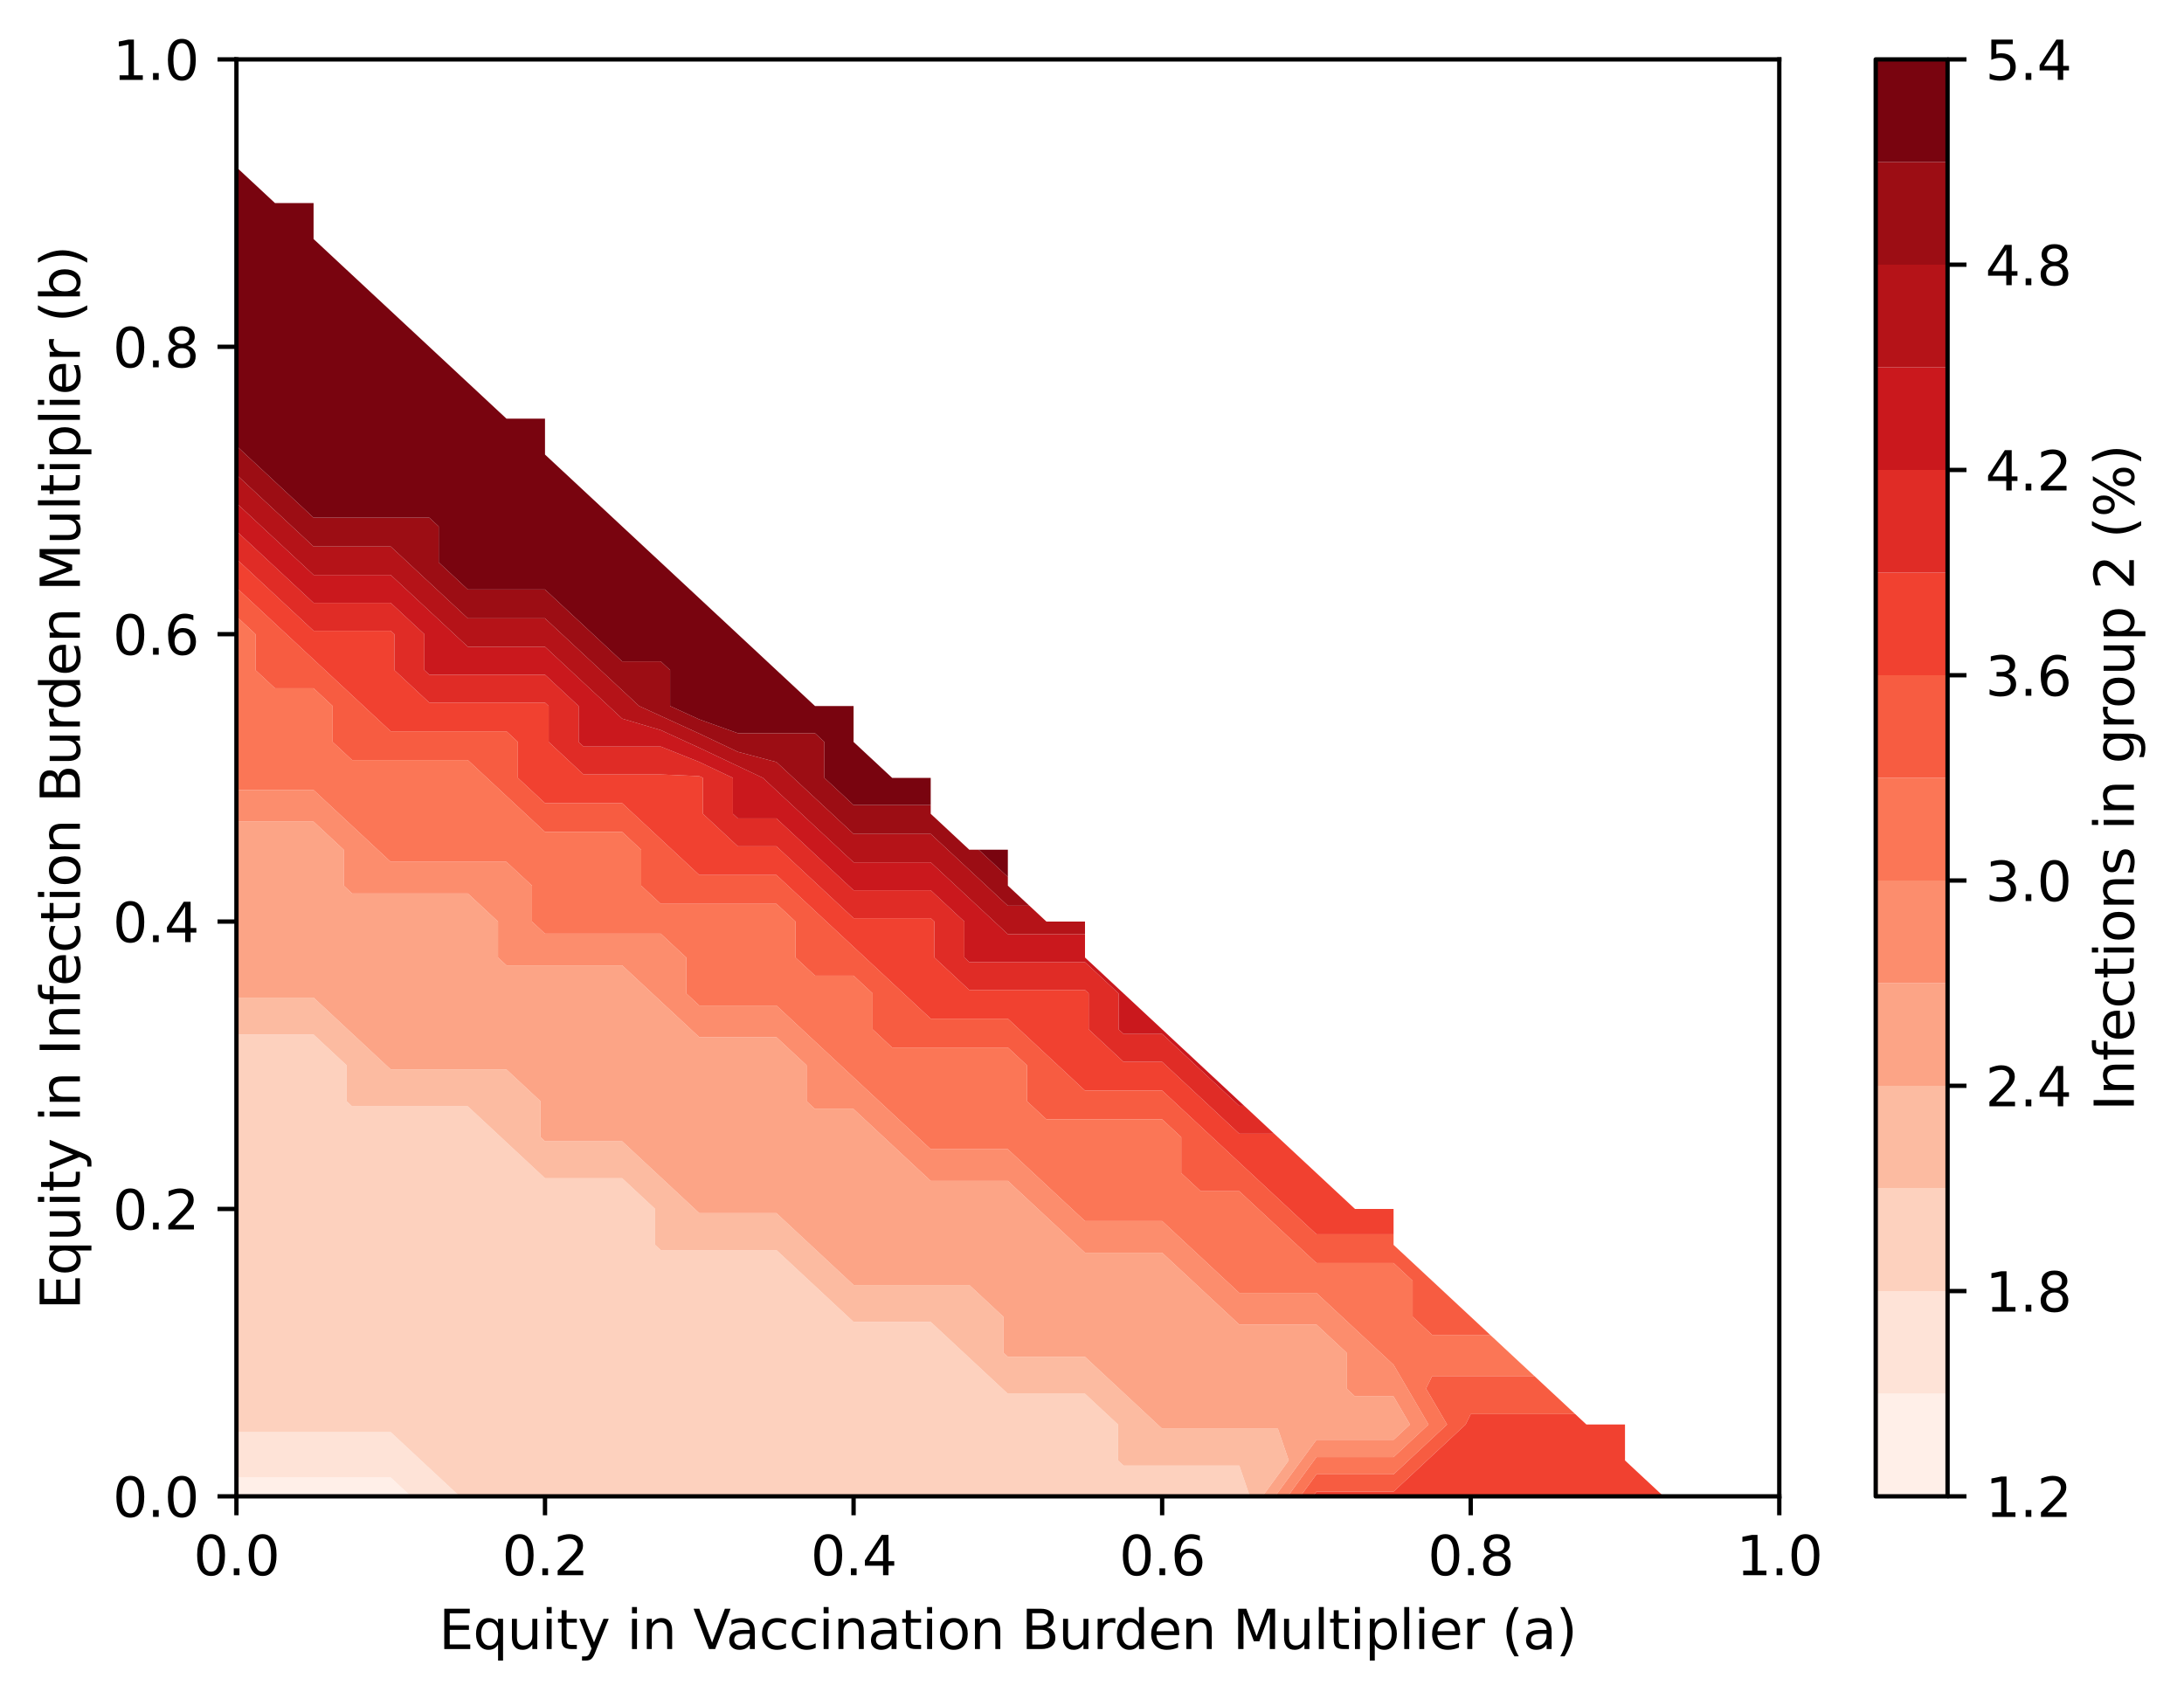 <?xml version="1.0" encoding="utf-8" standalone="no"?>
<!DOCTYPE svg PUBLIC "-//W3C//DTD SVG 1.1//EN"
  "http://www.w3.org/Graphics/SVG/1.1/DTD/svg11.dtd">
<svg xmlns:xlink="http://www.w3.org/1999/xlink" width="404.42pt" height="314.667pt" viewBox="0 0 404.42 314.667" xmlns="http://www.w3.org/2000/svg" version="1.1">
 <defs>
  <style type="text/css">*{stroke-linejoin: round; stroke-linecap: butt}</style>
 </defs>
 <g id="figure_1">
  <g id="patch_1">
   <path d="M 0 314.667 
L 404.42 314.667 
L 404.42 0 
L 0 0 
z
" style="fill: #ffffff"/>
  </g>
  <g id="axes_1">
   <g id="patch_2">
    <path d="M 43.781 277.111 
L 329.477 277.111 
L 329.477 10.999 
L 43.781 10.999 
z
" style="fill: #ffffff"/>
   </g>
   <g id="QuadContourSet_1">
    <path d="M 50.924 277.111 
L 58.066 277.111 
L 65.208 277.111 
L 72.351 277.111 
L 76.108 277.111 
L 72.351 273.611 
L 65.208 273.611 
L 58.066 273.611 
L 50.924 273.611 
L 43.781 273.611 
L 43.781 277.111 
z
" clip-path="url(#p29847d108c)" style="fill: #ffefe8"/>
    <path d="M 50.924 273.611 
L 58.066 273.611 
L 65.208 273.611 
L 72.351 273.611 
L 76.108 277.111 
L 79.493 277.111 
L 85.127 277.111 
L 79.493 271.864 
L 77.984 270.458 
L 72.351 265.211 
L 65.208 265.211 
L 58.066 265.211 
L 50.924 265.211 
L 43.781 265.211 
L 43.781 270.458 
L 43.781 273.611 
z
" clip-path="url(#p29847d108c)" style="fill: #fee3d7"/>
    <path d="M 79.493 271.864 
L 85.127 277.111 
L 86.636 277.111 
L 93.778 277.111 
L 100.92 277.111 
L 108.063 277.111 
L 115.205 277.111 
L 122.348 277.111 
L 129.49 277.111 
L 136.632 277.111 
L 143.775 277.111 
L 150.917 277.111 
L 158.06 277.111 
L 165.202 277.111 
L 172.344 277.111 
L 179.487 277.111 
L 186.629 277.111 
L 193.772 277.111 
L 200.914 277.111 
L 208.056 277.111 
L 215.199 277.111 
L 222.341 277.111 
L 229.484 277.111 
L 231.431 277.111 
L 229.484 271.417 
L 222.341 271.417 
L 215.199 271.417 
L 208.056 271.417 
L 207.027 270.458 
L 207.027 263.806 
L 200.914 258.111 
L 193.772 258.111 
L 186.629 258.111 
L 185.6 257.153 
L 179.487 251.459 
L 178.458 250.5 
L 172.344 244.806 
L 165.202 244.806 
L 158.06 244.806 
L 157.031 243.847 
L 150.917 238.153 
L 149.888 237.194 
L 143.775 231.5 
L 136.632 231.5 
L 129.49 231.5 
L 122.348 231.5 
L 121.319 230.542 
L 121.319 223.889 
L 115.205 218.195 
L 108.063 218.195 
L 100.92 218.195 
L 99.891 217.236 
L 93.778 211.542 
L 92.749 210.583 
L 86.636 204.889 
L 79.493 204.889 
L 72.351 204.889 
L 65.208 204.889 
L 64.179 203.93 
L 64.179 197.278 
L 58.066 191.583 
L 50.924 191.583 
L 43.781 191.583 
L 43.781 197.278 
L 43.781 203.93 
L 43.781 210.583 
L 43.781 217.236 
L 43.781 223.889 
L 43.781 230.542 
L 43.781 237.194 
L 43.781 243.847 
L 43.781 250.5 
L 43.781 257.153 
L 43.781 263.806 
L 43.781 265.211 
L 50.924 265.211 
L 58.066 265.211 
L 65.208 265.211 
L 72.351 265.211 
L 77.984 270.458 
z
" clip-path="url(#p29847d108c)" style="fill: #fdd1be"/>
    <path d="M 208.056 271.417 
L 215.199 271.417 
L 222.341 271.417 
L 229.484 271.417 
L 231.431 277.111 
L 233.77 277.111 
L 236.626 273.207 
L 238.637 270.458 
L 236.626 264.578 
L 229.484 264.578 
L 222.341 264.578 
L 215.199 264.578 
L 214.369 263.806 
L 208.056 257.925 
L 207.227 257.153 
L 200.914 251.273 
L 193.772 251.273 
L 186.629 251.273 
L 185.8 250.5 
L 185.8 243.847 
L 179.487 237.967 
L 172.344 237.967 
L 165.202 237.967 
L 158.06 237.967 
L 157.23 237.194 
L 150.917 231.314 
L 150.088 230.542 
L 143.775 224.661 
L 136.632 224.661 
L 129.49 224.661 
L 128.661 223.889 
L 122.348 218.009 
L 121.518 217.236 
L 115.205 211.356 
L 108.063 211.356 
L 100.92 211.356 
L 100.091 210.583 
L 100.091 203.93 
L 93.778 198.05 
L 86.636 198.05 
L 79.493 198.05 
L 72.351 198.05 
L 71.521 197.278 
L 65.208 191.397 
L 64.379 190.625 
L 58.066 184.745 
L 50.924 184.745 
L 43.781 184.745 
L 43.781 190.625 
L 43.781 191.583 
L 50.924 191.583 
L 58.066 191.583 
L 64.179 197.278 
L 64.179 203.93 
L 65.208 204.889 
L 72.351 204.889 
L 79.493 204.889 
L 86.636 204.889 
L 92.749 210.583 
L 93.778 211.542 
L 99.891 217.236 
L 100.92 218.195 
L 108.063 218.195 
L 115.205 218.195 
L 121.319 223.889 
L 121.319 230.542 
L 122.348 231.5 
L 129.49 231.5 
L 136.632 231.5 
L 143.775 231.5 
L 149.888 237.194 
L 150.917 238.153 
L 157.031 243.847 
L 158.06 244.806 
L 165.202 244.806 
L 172.344 244.806 
L 178.458 250.5 
L 179.487 251.459 
L 185.6 257.153 
L 186.629 258.111 
L 193.772 258.111 
L 200.914 258.111 
L 207.027 263.806 
L 207.027 270.458 
z
" clip-path="url(#p29847d108c)" style="fill: #fcbba1"/>
    <path d="M 236.626 276.405 
L 240.976 270.458 
L 243.768 266.642 
L 250.911 266.642 
L 258.053 266.642 
L 261.098 263.806 
L 258.053 258.606 
L 250.911 258.606 
L 249.351 257.153 
L 249.351 250.5 
L 243.768 245.3 
L 236.626 245.3 
L 229.484 245.3 
L 227.924 243.847 
L 222.341 238.648 
L 220.781 237.194 
L 215.199 231.995 
L 208.056 231.995 
L 200.914 231.995 
L 199.354 230.542 
L 193.772 225.342 
L 192.212 223.889 
L 186.629 218.689 
L 179.487 218.689 
L 172.344 218.689 
L 170.784 217.236 
L 165.202 212.036 
L 163.642 210.583 
L 158.06 205.384 
L 150.917 205.384 
L 149.357 203.93 
L 149.357 197.278 
L 143.775 192.078 
L 136.632 192.078 
L 129.49 192.078 
L 127.93 190.625 
L 122.348 185.425 
L 120.788 183.972 
L 115.205 178.772 
L 108.063 178.772 
L 100.92 178.772 
L 93.778 178.772 
L 92.218 177.319 
L 92.218 170.666 
L 86.636 165.467 
L 79.493 165.467 
L 72.351 165.467 
L 65.208 165.467 
L 63.648 164.014 
L 63.648 157.361 
L 58.066 152.161 
L 50.924 152.161 
L 43.781 152.161 
L 43.781 157.361 
L 43.781 164.014 
L 43.781 170.666 
L 43.781 177.319 
L 43.781 183.972 
L 43.781 184.745 
L 50.924 184.745 
L 58.066 184.745 
L 64.379 190.625 
L 65.208 191.397 
L 71.521 197.278 
L 72.351 198.05 
L 79.493 198.05 
L 86.636 198.05 
L 93.778 198.05 
L 100.091 203.93 
L 100.091 210.583 
L 100.92 211.356 
L 108.063 211.356 
L 115.205 211.356 
L 121.518 217.236 
L 122.348 218.009 
L 128.661 223.889 
L 129.49 224.661 
L 136.632 224.661 
L 143.775 224.661 
L 150.088 230.542 
L 150.917 231.314 
L 157.23 237.194 
L 158.06 237.967 
L 165.202 237.967 
L 172.344 237.967 
L 179.487 237.967 
L 185.8 243.847 
L 185.8 250.5 
L 186.629 251.273 
L 193.772 251.273 
L 200.914 251.273 
L 207.227 257.153 
L 208.056 257.925 
L 214.369 263.806 
L 215.199 264.578 
L 222.341 264.578 
L 229.484 264.578 
L 236.626 264.578 
L 238.637 270.458 
L 236.626 273.207 
L 233.77 277.111 
L 236.109 277.111 
z
" clip-path="url(#p29847d108c)" style="fill: #fca486"/>
    <path d="M 236.626 277.111 
L 238.448 277.111 
L 243.315 270.458 
L 243.768 269.839 
L 250.911 269.839 
L 258.053 269.839 
L 264.53 263.806 
L 260.635 257.153 
L 258.053 252.744 
L 255.644 250.5 
L 250.911 246.091 
L 248.502 243.847 
L 243.768 239.438 
L 236.626 239.438 
L 229.484 239.438 
L 227.074 237.194 
L 222.341 232.786 
L 219.932 230.542 
L 215.199 226.133 
L 208.056 226.133 
L 200.914 226.133 
L 198.505 223.889 
L 193.772 219.48 
L 191.362 217.236 
L 186.629 212.827 
L 179.487 212.827 
L 172.344 212.827 
L 169.935 210.583 
L 165.202 206.174 
L 162.793 203.93 
L 158.06 199.522 
L 155.65 197.278 
L 150.917 192.869 
L 148.508 190.625 
L 143.775 186.216 
L 136.632 186.216 
L 129.49 186.216 
L 127.081 183.972 
L 127.081 177.319 
L 122.348 172.91 
L 115.205 172.91 
L 108.063 172.91 
L 100.92 172.91 
L 98.511 170.666 
L 98.511 164.014 
L 93.778 159.605 
L 86.636 159.605 
L 79.493 159.605 
L 72.351 159.605 
L 69.942 157.361 
L 65.208 152.952 
L 62.799 150.708 
L 58.066 146.299 
L 50.924 146.299 
L 43.781 146.299 
L 43.781 150.708 
L 43.781 152.161 
L 50.924 152.161 
L 58.066 152.161 
L 63.648 157.361 
L 63.648 164.014 
L 65.208 165.467 
L 72.351 165.467 
L 79.493 165.467 
L 86.636 165.467 
L 92.218 170.666 
L 92.218 177.319 
L 93.778 178.772 
L 100.92 178.772 
L 108.063 178.772 
L 115.205 178.772 
L 120.788 183.972 
L 122.348 185.425 
L 127.93 190.625 
L 129.49 192.078 
L 136.632 192.078 
L 143.775 192.078 
L 149.357 197.278 
L 149.357 203.93 
L 150.917 205.384 
L 158.06 205.384 
L 163.642 210.583 
L 165.202 212.036 
L 170.784 217.236 
L 172.344 218.689 
L 179.487 218.689 
L 186.629 218.689 
L 192.212 223.889 
L 193.772 225.342 
L 199.354 230.542 
L 200.914 231.995 
L 208.056 231.995 
L 215.199 231.995 
L 220.781 237.194 
L 222.341 238.648 
L 227.924 243.847 
L 229.484 245.3 
L 236.626 245.3 
L 243.768 245.3 
L 249.351 250.5 
L 249.351 257.153 
L 250.911 258.606 
L 258.053 258.606 
L 261.098 263.806 
L 258.053 266.642 
L 250.911 266.642 
L 243.768 266.642 
L 240.976 270.458 
L 236.626 276.405 
L 236.109 277.111 
z
" clip-path="url(#p29847d108c)" style="fill: #fc8d6d"/>
    <path d="M 243.768 273.036 
L 250.911 273.036 
L 258.053 273.036 
L 260.82 270.458 
L 265.196 266.383 
L 267.963 263.806 
L 265.196 259.08 
L 264.067 257.153 
L 265.196 254.841 
L 272.338 254.841 
L 279.48 254.841 
L 284.141 254.841 
L 279.48 250.5 
L 275.947 247.209 
L 272.338 247.209 
L 265.196 247.209 
L 261.586 243.847 
L 261.586 237.194 
L 258.053 233.904 
L 250.911 233.904 
L 243.768 233.904 
L 240.159 230.542 
L 236.626 227.251 
L 233.017 223.889 
L 229.484 220.598 
L 222.341 220.598 
L 218.732 217.236 
L 218.732 210.583 
L 215.199 207.292 
L 208.056 207.292 
L 200.914 207.292 
L 193.772 207.292 
L 190.162 203.93 
L 190.162 197.278 
L 186.629 193.987 
L 179.487 193.987 
L 172.344 193.987 
L 165.202 193.987 
L 161.593 190.625 
L 161.593 183.972 
L 158.06 180.681 
L 150.917 180.681 
L 147.308 177.319 
L 147.308 170.666 
L 143.775 167.376 
L 136.632 167.376 
L 129.49 167.376 
L 122.348 167.376 
L 118.738 164.014 
L 118.738 157.361 
L 115.205 154.07 
L 108.063 154.07 
L 100.92 154.07 
L 97.311 150.708 
L 93.778 147.417 
L 90.169 144.055 
L 86.636 140.764 
L 79.493 140.764 
L 72.351 140.764 
L 65.208 140.764 
L 61.599 137.402 
L 61.599 130.75 
L 58.066 127.459 
L 50.924 127.459 
L 47.314 124.097 
L 47.314 117.444 
L 43.781 114.153 
L 43.781 117.444 
L 43.781 124.097 
L 43.781 130.75 
L 43.781 137.402 
L 43.781 144.055 
L 43.781 146.299 
L 50.924 146.299 
L 58.066 146.299 
L 62.799 150.708 
L 65.208 152.952 
L 69.942 157.361 
L 72.351 159.605 
L 79.493 159.605 
L 86.636 159.605 
L 93.778 159.605 
L 98.511 164.014 
L 98.511 170.666 
L 100.92 172.91 
L 108.063 172.91 
L 115.205 172.91 
L 122.348 172.91 
L 127.081 177.319 
L 127.081 183.972 
L 129.49 186.216 
L 136.632 186.216 
L 143.775 186.216 
L 148.508 190.625 
L 150.917 192.869 
L 155.65 197.278 
L 158.06 199.522 
L 162.793 203.93 
L 165.202 206.174 
L 169.935 210.583 
L 172.344 212.827 
L 179.487 212.827 
L 186.629 212.827 
L 191.362 217.236 
L 193.772 219.48 
L 198.505 223.889 
L 200.914 226.133 
L 208.056 226.133 
L 215.199 226.133 
L 219.932 230.542 
L 222.341 232.786 
L 227.074 237.194 
L 229.484 239.438 
L 236.626 239.438 
L 243.768 239.438 
L 248.502 243.847 
L 250.911 246.091 
L 255.644 250.5 
L 258.053 252.744 
L 260.635 257.153 
L 264.53 263.806 
L 258.053 269.839 
L 250.911 269.839 
L 243.768 269.839 
L 243.315 270.458 
L 238.448 277.111 
L 240.787 277.111 
z
" clip-path="url(#p29847d108c)" style="fill: #fb7656"/>
    <path d="M 243.768 276.233 
L 250.911 276.233 
L 258.053 276.233 
L 264.253 270.458 
L 265.196 269.58 
L 271.395 263.806 
L 272.338 261.874 
L 279.48 261.874 
L 286.623 261.874 
L 291.691 261.874 
L 286.623 257.153 
L 284.141 254.841 
L 279.48 254.841 
L 272.338 254.841 
L 265.196 254.841 
L 264.067 257.153 
L 265.196 259.08 
L 267.963 263.806 
L 265.196 266.383 
L 260.82 270.458 
L 258.053 273.036 
L 250.911 273.036 
L 243.768 273.036 
L 240.787 277.111 
L 243.126 277.111 
z
M 265.196 247.209 
L 272.338 247.209 
L 275.947 247.209 
L 272.338 243.847 
L 265.196 237.194 
L 258.053 230.542 
L 258.053 228.571 
L 250.911 228.571 
L 243.768 228.571 
L 238.741 223.889 
L 236.626 221.919 
L 231.599 217.236 
L 229.484 215.266 
L 224.456 210.583 
L 222.341 208.613 
L 217.314 203.93 
L 215.199 201.96 
L 208.056 201.96 
L 200.914 201.96 
L 195.887 197.278 
L 193.772 195.307 
L 188.744 190.625 
L 186.629 188.655 
L 179.487 188.655 
L 172.344 188.655 
L 167.317 183.972 
L 165.202 182.002 
L 160.175 177.319 
L 158.06 175.349 
L 153.032 170.666 
L 150.917 168.696 
L 145.89 164.014 
L 143.775 162.043 
L 136.632 162.043 
L 129.49 162.043 
L 124.463 157.361 
L 122.348 155.391 
L 117.32 150.708 
L 115.205 148.738 
L 108.063 148.738 
L 100.92 148.738 
L 95.893 144.055 
L 95.893 137.402 
L 93.778 135.432 
L 86.636 135.432 
L 79.493 135.432 
L 72.351 135.432 
L 67.324 130.75 
L 65.208 128.779 
L 60.181 124.097 
L 58.066 122.127 
L 53.039 117.444 
L 50.924 115.474 
L 45.896 110.791 
L 43.781 108.821 
L 43.781 110.791 
L 43.781 114.153 
L 47.314 117.444 
L 47.314 124.097 
L 50.924 127.459 
L 58.066 127.459 
L 61.599 130.75 
L 61.599 137.402 
L 65.208 140.764 
L 72.351 140.764 
L 79.493 140.764 
L 86.636 140.764 
L 90.169 144.055 
L 93.778 147.417 
L 97.311 150.708 
L 100.92 154.07 
L 108.063 154.07 
L 115.205 154.07 
L 118.738 157.361 
L 118.738 164.014 
L 122.348 167.376 
L 129.49 167.376 
L 136.632 167.376 
L 143.775 167.376 
L 147.308 170.666 
L 147.308 177.319 
L 150.917 180.681 
L 158.06 180.681 
L 161.593 183.972 
L 161.593 190.625 
L 165.202 193.987 
L 172.344 193.987 
L 179.487 193.987 
L 186.629 193.987 
L 190.162 197.278 
L 190.162 203.93 
L 193.772 207.292 
L 200.914 207.292 
L 208.056 207.292 
L 215.199 207.292 
L 218.732 210.583 
L 218.732 217.236 
L 222.341 220.598 
L 229.484 220.598 
L 233.017 223.889 
L 236.626 227.251 
L 240.159 230.542 
L 243.768 233.904 
L 250.911 233.904 
L 258.053 233.904 
L 261.586 237.194 
L 261.586 243.847 
z
" clip-path="url(#p29847d108c)" style="fill: #f75c41"/>
    <path d="M 243.768 277.111 
L 250.911 277.111 
L 258.053 277.111 
L 265.196 277.111 
L 272.338 277.111 
L 279.48 277.111 
L 286.623 277.111 
L 293.765 277.111 
L 300.908 277.111 
L 308.05 277.111 
L 300.908 270.458 
L 300.908 263.806 
L 293.765 263.806 
L 291.691 261.874 
L 286.623 261.874 
L 279.48 261.874 
L 272.338 261.874 
L 271.395 263.806 
L 265.196 269.58 
L 264.253 270.458 
L 258.053 276.233 
L 250.911 276.233 
L 243.768 276.233 
L 243.126 277.111 
z
M 243.768 228.571 
L 250.911 228.571 
L 258.053 228.571 
L 258.053 223.889 
L 250.911 223.889 
L 243.768 217.236 
L 236.626 210.583 
L 235.95 209.953 
L 229.484 209.953 
L 223.017 203.93 
L 222.341 203.301 
L 215.875 197.278 
L 215.199 196.648 
L 208.056 196.648 
L 201.59 190.625 
L 201.59 183.972 
L 200.914 183.342 
L 193.772 183.342 
L 186.629 183.342 
L 179.487 183.342 
L 173.021 177.319 
L 173.021 170.666 
L 172.344 170.037 
L 165.202 170.037 
L 158.06 170.037 
L 151.593 164.014 
L 150.917 163.384 
L 144.451 157.361 
L 143.775 156.731 
L 136.632 156.731 
L 130.166 150.708 
L 130.166 144.055 
L 129.49 143.735 
L 122.348 143.425 
L 115.205 143.425 
L 108.063 143.425 
L 101.597 137.402 
L 101.597 130.75 
L 100.92 130.12 
L 93.778 130.12 
L 86.636 130.12 
L 79.493 130.12 
L 73.027 124.097 
L 73.027 117.444 
L 72.351 116.814 
L 65.208 116.814 
L 58.066 116.814 
L 51.6 110.791 
L 50.924 110.161 
L 44.457 104.138 
L 43.781 103.509 
L 43.781 104.138 
L 43.781 108.821 
L 45.896 110.791 
L 50.924 115.474 
L 53.039 117.444 
L 58.066 122.127 
L 60.181 124.097 
L 65.208 128.779 
L 67.324 130.75 
L 72.351 135.432 
L 79.493 135.432 
L 86.636 135.432 
L 93.778 135.432 
L 95.893 137.402 
L 95.893 144.055 
L 100.92 148.738 
L 108.063 148.738 
L 115.205 148.738 
L 117.32 150.708 
L 122.348 155.391 
L 124.463 157.361 
L 129.49 162.043 
L 136.632 162.043 
L 143.775 162.043 
L 145.89 164.014 
L 150.917 168.696 
L 153.032 170.666 
L 158.06 175.349 
L 160.175 177.319 
L 165.202 182.002 
L 167.317 183.972 
L 172.344 188.655 
L 179.487 188.655 
L 186.629 188.655 
L 188.744 190.625 
L 193.772 195.307 
L 195.887 197.278 
L 200.914 201.96 
L 208.056 201.96 
L 215.199 201.96 
L 217.314 203.93 
L 222.341 208.613 
L 224.456 210.583 
L 229.484 215.266 
L 231.599 217.236 
L 236.626 221.919 
L 238.741 223.889 
z
" clip-path="url(#p29847d108c)" style="fill: #f14130"/>
    <path d="M 229.484 209.953 
L 235.95 209.953 
L 230.399 204.783 
L 229.484 204.783 
L 228.568 203.93 
L 222.341 198.131 
L 221.426 197.278 
L 215.199 191.478 
L 208.056 191.478 
L 207.141 190.625 
L 207.141 183.972 
L 200.914 178.172 
L 193.772 178.172 
L 186.629 178.172 
L 179.487 178.172 
L 178.571 177.319 
L 178.571 170.666 
L 172.344 164.867 
L 165.202 164.867 
L 158.06 164.867 
L 157.144 164.014 
L 150.917 158.214 
L 150.002 157.361 
L 143.775 151.561 
L 136.632 151.561 
L 135.717 150.708 
L 135.717 144.055 
L 129.49 141.108 
L 122.348 138.255 
L 115.205 138.255 
L 108.063 138.255 
L 107.147 137.402 
L 107.147 130.75 
L 100.92 124.95 
L 93.778 124.95 
L 86.636 124.95 
L 79.493 124.95 
L 78.578 124.097 
L 78.578 117.444 
L 72.351 111.644 
L 65.208 111.644 
L 58.066 111.644 
L 57.15 110.791 
L 50.924 104.991 
L 50.008 104.138 
L 43.781 98.339 
L 43.781 103.509 
L 44.457 104.138 
L 50.924 110.161 
L 51.6 110.791 
L 58.066 116.814 
L 65.208 116.814 
L 72.351 116.814 
L 73.027 117.444 
L 73.027 124.097 
L 79.493 130.12 
L 86.636 130.12 
L 93.778 130.12 
L 100.92 130.12 
L 101.597 130.75 
L 101.597 137.402 
L 108.063 143.425 
L 115.205 143.425 
L 122.348 143.425 
L 129.49 143.735 
L 130.166 144.055 
L 130.166 150.708 
L 136.632 156.731 
L 143.775 156.731 
L 144.451 157.361 
L 150.917 163.384 
L 151.593 164.014 
L 158.06 170.037 
L 165.202 170.037 
L 172.344 170.037 
L 173.021 170.666 
L 173.021 177.319 
L 179.487 183.342 
L 186.629 183.342 
L 193.772 183.342 
L 200.914 183.342 
L 201.59 183.972 
L 201.59 190.625 
L 208.056 196.648 
L 215.199 196.648 
L 215.875 197.278 
L 222.341 203.301 
L 223.017 203.93 
z
" clip-path="url(#p29847d108c)" style="fill: #e02c26"/>
    <path d="M 229.484 204.783 
L 230.399 204.783 
L 229.484 203.93 
L 222.341 197.278 
L 215.199 190.625 
L 208.056 183.972 
L 200.914 177.319 
L 200.914 173.002 
L 193.772 173.002 
L 186.629 173.002 
L 184.122 170.666 
L 179.487 166.349 
L 176.979 164.014 
L 172.344 159.696 
L 165.202 159.696 
L 158.06 159.696 
L 155.552 157.361 
L 150.917 153.044 
L 148.41 150.708 
L 143.775 146.391 
L 141.267 144.055 
L 136.632 141.861 
L 129.49 138.48 
L 127.137 137.402 
L 122.348 135.208 
L 115.205 133.085 
L 112.698 130.75 
L 108.063 126.432 
L 105.555 124.097 
L 100.92 119.78 
L 93.778 119.78 
L 86.636 119.78 
L 84.128 117.444 
L 79.493 113.127 
L 76.986 110.791 
L 72.351 106.474 
L 65.208 106.474 
L 58.066 106.474 
L 55.559 104.138 
L 50.924 99.821 
L 48.416 97.486 
L 43.781 93.168 
L 43.781 97.486 
L 43.781 98.339 
L 50.008 104.138 
L 50.924 104.991 
L 57.15 110.791 
L 58.066 111.644 
L 65.208 111.644 
L 72.351 111.644 
L 78.578 117.444 
L 78.578 124.097 
L 79.493 124.95 
L 86.636 124.95 
L 93.778 124.95 
L 100.92 124.95 
L 107.147 130.75 
L 107.147 137.402 
L 108.063 138.255 
L 115.205 138.255 
L 122.348 138.255 
L 129.49 141.108 
L 135.717 144.055 
L 135.717 150.708 
L 136.632 151.561 
L 143.775 151.561 
L 150.002 157.361 
L 150.917 158.214 
L 157.144 164.014 
L 158.06 164.867 
L 165.202 164.867 
L 172.344 164.867 
L 178.571 170.666 
L 178.571 177.319 
L 179.487 178.172 
L 186.629 178.172 
L 193.772 178.172 
L 200.914 178.172 
L 207.141 183.972 
L 207.141 190.625 
L 208.056 191.478 
L 215.199 191.478 
L 221.426 197.278 
L 222.341 198.131 
L 228.568 203.93 
z
" clip-path="url(#p29847d108c)" style="fill: #ca181d"/>
    <path d="M 186.629 173.002 
L 193.772 173.002 
L 200.914 173.002 
L 200.914 170.666 
L 193.772 170.666 
L 190.627 167.737 
L 186.629 167.737 
L 182.631 164.014 
L 179.487 161.085 
L 175.489 157.361 
L 172.344 154.432 
L 165.202 154.432 
L 158.06 154.432 
L 154.062 150.708 
L 150.917 147.779 
L 146.919 144.055 
L 143.775 141.126 
L 136.632 139.234 
L 132.763 137.402 
L 129.49 135.853 
L 122.348 132.581 
L 118.35 130.75 
L 115.205 127.821 
L 111.207 124.097 
L 108.063 121.168 
L 104.065 117.444 
L 100.92 114.515 
L 93.778 114.515 
L 86.636 114.515 
L 82.638 110.791 
L 79.493 107.862 
L 75.495 104.138 
L 72.351 101.209 
L 65.208 101.209 
L 58.066 101.209 
L 54.068 97.486 
L 50.924 94.557 
L 46.926 90.833 
L 43.781 87.904 
L 43.781 90.833 
L 43.781 93.168 
L 48.416 97.486 
L 50.924 99.821 
L 55.559 104.138 
L 58.066 106.474 
L 65.208 106.474 
L 72.351 106.474 
L 76.986 110.791 
L 79.493 113.127 
L 84.128 117.444 
L 86.636 119.78 
L 93.778 119.78 
L 100.92 119.78 
L 105.555 124.097 
L 108.063 126.432 
L 112.698 130.75 
L 115.205 133.085 
L 122.348 135.208 
L 127.137 137.402 
L 129.49 138.48 
L 136.632 141.861 
L 141.267 144.055 
L 143.775 146.391 
L 148.41 150.708 
L 150.917 153.044 
L 155.552 157.361 
L 158.06 159.696 
L 165.202 159.696 
L 172.344 159.696 
L 176.979 164.014 
L 179.487 166.349 
L 184.122 170.666 
z
" clip-path="url(#p29847d108c)" style="fill: #b51318"/>
    <path d="M 186.629 167.737 
L 190.627 167.737 
L 186.629 164.014 
L 186.629 162.395 
L 181.224 157.361 
L 179.487 157.361 
L 172.344 150.708 
L 172.344 149.089 
L 165.202 149.089 
L 158.06 149.089 
L 152.655 144.055 
L 152.655 137.402 
L 150.917 135.784 
L 143.775 135.784 
L 136.632 135.784 
L 129.49 133.225 
L 124.085 130.75 
L 124.085 124.097 
L 122.348 122.478 
L 115.205 122.478 
L 109.8 117.444 
L 108.063 115.825 
L 102.658 110.791 
L 100.92 109.173 
L 93.778 109.173 
L 86.636 109.173 
L 81.231 104.138 
L 81.231 97.486 
L 79.493 95.867 
L 72.351 95.867 
L 65.208 95.867 
L 58.066 95.867 
L 52.661 90.833 
L 50.924 89.214 
L 45.519 84.18 
L 43.781 82.561 
L 43.781 84.18 
L 43.781 87.904 
L 46.926 90.833 
L 50.924 94.557 
L 54.068 97.486 
L 58.066 101.209 
L 65.208 101.209 
L 72.351 101.209 
L 75.495 104.138 
L 79.493 107.862 
L 82.638 110.791 
L 86.636 114.515 
L 93.778 114.515 
L 100.92 114.515 
L 104.065 117.444 
L 108.063 121.168 
L 111.207 124.097 
L 115.205 127.821 
L 118.35 130.75 
L 122.348 132.581 
L 129.49 135.853 
L 132.763 137.402 
L 136.632 139.234 
L 143.775 141.126 
L 146.919 144.055 
L 150.917 147.779 
L 154.062 150.708 
L 158.06 154.432 
L 165.202 154.432 
L 172.344 154.432 
L 175.489 157.361 
L 179.487 161.085 
L 182.631 164.014 
z
" clip-path="url(#p29847d108c)" style="fill: #9c0d14"/>
    <path d="M 186.629 162.395 
L 186.629 157.361 
L 181.224 157.361 
z
M 158.06 149.089 
L 165.202 149.089 
L 172.344 149.089 
L 172.344 144.055 
L 165.202 144.055 
L 158.06 137.402 
L 158.06 130.75 
L 150.917 130.75 
L 143.775 124.097 
L 136.632 117.444 
L 129.49 110.791 
L 122.348 104.138 
L 115.205 97.486 
L 108.063 90.833 
L 100.92 84.18 
L 100.92 77.527 
L 93.778 77.527 
L 86.636 70.874 
L 79.493 64.222 
L 72.351 57.569 
L 65.208 50.916 
L 58.066 44.263 
L 58.066 37.61 
L 50.924 37.61 
L 43.781 30.958 
L 43.781 37.61 
L 43.781 44.263 
L 43.781 50.916 
L 43.781 57.569 
L 43.781 64.222 
L 43.781 70.874 
L 43.781 77.527 
L 43.781 82.561 
L 45.519 84.18 
L 50.924 89.214 
L 52.661 90.833 
L 58.066 95.867 
L 65.208 95.867 
L 72.351 95.867 
L 79.493 95.867 
L 81.231 97.486 
L 81.231 104.138 
L 86.636 109.173 
L 93.778 109.173 
L 100.92 109.173 
L 102.658 110.791 
L 108.063 115.825 
L 109.8 117.444 
L 115.205 122.478 
L 122.348 122.478 
L 124.085 124.097 
L 124.085 130.75 
L 129.49 133.225 
L 136.632 135.784 
L 143.775 135.784 
L 150.917 135.784 
L 152.655 137.402 
L 152.655 144.055 
z
" clip-path="url(#p29847d108c)" style="fill: #79040f"/>
   </g>
   <g id="matplotlib.axis_1">
    <g id="xtick_1">
     <g id="line2d_1">
      <defs>
       <path id="m85de0a91c6" d="M 0 0 
L 0 3.5 
" style="stroke: #000000; stroke-width: 0.8"/>
      </defs>
      <g>
       <use xlink:href="#m85de0a91c6" x="43.781" y="277.111" style="stroke: #000000; stroke-width: 0.8"/>
      </g>
     </g>
     <g id="text_1">
      <!-- 0.0 -->
      <g transform="translate(35.83 291.71) scale(0.1 -0.1)">
       <defs>
        <path id="DejaVuSans-30" d="M 2034 4250 
Q 1547 4250 1301 3770 
Q 1056 3291 1056 2328 
Q 1056 1369 1301 889 
Q 1547 409 2034 409 
Q 2525 409 2770 889 
Q 3016 1369 3016 2328 
Q 3016 3291 2770 3770 
Q 2525 4250 2034 4250 
z
M 2034 4750 
Q 2819 4750 3233 4129 
Q 3647 3509 3647 2328 
Q 3647 1150 3233 529 
Q 2819 -91 2034 -91 
Q 1250 -91 836 529 
Q 422 1150 422 2328 
Q 422 3509 836 4129 
Q 1250 4750 2034 4750 
z
" transform="scale(0.016)"/>
        <path id="DejaVuSans-2e" d="M 684 794 
L 1344 794 
L 1344 0 
L 684 0 
L 684 794 
z
" transform="scale(0.016)"/>
       </defs>
       <use xlink:href="#DejaVuSans-30"/>
       <use xlink:href="#DejaVuSans-2e" x="63.623"/>
       <use xlink:href="#DejaVuSans-30" x="95.41"/>
      </g>
     </g>
    </g>
    <g id="xtick_2">
     <g id="line2d_2">
      <g>
       <use xlink:href="#m85de0a91c6" x="100.92" y="277.111" style="stroke: #000000; stroke-width: 0.8"/>
      </g>
     </g>
     <g id="text_2">
      <!-- 0.2 -->
      <g transform="translate(92.969 291.71) scale(0.1 -0.1)">
       <defs>
        <path id="DejaVuSans-32" d="M 1228 531 
L 3431 531 
L 3431 0 
L 469 0 
L 469 531 
Q 828 903 1448 1529 
Q 2069 2156 2228 2338 
Q 2531 2678 2651 2914 
Q 2772 3150 2772 3378 
Q 2772 3750 2511 3984 
Q 2250 4219 1831 4219 
Q 1534 4219 1204 4116 
Q 875 4013 500 3803 
L 500 4441 
Q 881 4594 1212 4672 
Q 1544 4750 1819 4750 
Q 2544 4750 2975 4387 
Q 3406 4025 3406 3419 
Q 3406 3131 3298 2873 
Q 3191 2616 2906 2266 
Q 2828 2175 2409 1742 
Q 1991 1309 1228 531 
z
" transform="scale(0.016)"/>
       </defs>
       <use xlink:href="#DejaVuSans-30"/>
       <use xlink:href="#DejaVuSans-2e" x="63.623"/>
       <use xlink:href="#DejaVuSans-32" x="95.41"/>
      </g>
     </g>
    </g>
    <g id="xtick_3">
     <g id="line2d_3">
      <g>
       <use xlink:href="#m85de0a91c6" x="158.06" y="277.111" style="stroke: #000000; stroke-width: 0.8"/>
      </g>
     </g>
     <g id="text_3">
      <!-- 0.4 -->
      <g transform="translate(150.108 291.71) scale(0.1 -0.1)">
       <defs>
        <path id="DejaVuSans-34" d="M 2419 4116 
L 825 1625 
L 2419 1625 
L 2419 4116 
z
M 2253 4666 
L 3047 4666 
L 3047 1625 
L 3713 1625 
L 3713 1100 
L 3047 1100 
L 3047 0 
L 2419 0 
L 2419 1100 
L 313 1100 
L 313 1709 
L 2253 4666 
z
" transform="scale(0.016)"/>
       </defs>
       <use xlink:href="#DejaVuSans-30"/>
       <use xlink:href="#DejaVuSans-2e" x="63.623"/>
       <use xlink:href="#DejaVuSans-34" x="95.41"/>
      </g>
     </g>
    </g>
    <g id="xtick_4">
     <g id="line2d_4">
      <g>
       <use xlink:href="#m85de0a91c6" x="215.199" y="277.111" style="stroke: #000000; stroke-width: 0.8"/>
      </g>
     </g>
     <g id="text_4">
      <!-- 0.6 -->
      <g transform="translate(207.247 291.71) scale(0.1 -0.1)">
       <defs>
        <path id="DejaVuSans-36" d="M 2113 2584 
Q 1688 2584 1439 2293 
Q 1191 2003 1191 1497 
Q 1191 994 1439 701 
Q 1688 409 2113 409 
Q 2538 409 2786 701 
Q 3034 994 3034 1497 
Q 3034 2003 2786 2293 
Q 2538 2584 2113 2584 
z
M 3366 4563 
L 3366 3988 
Q 3128 4100 2886 4159 
Q 2644 4219 2406 4219 
Q 1781 4219 1451 3797 
Q 1122 3375 1075 2522 
Q 1259 2794 1537 2939 
Q 1816 3084 2150 3084 
Q 2853 3084 3261 2657 
Q 3669 2231 3669 1497 
Q 3669 778 3244 343 
Q 2819 -91 2113 -91 
Q 1303 -91 875 529 
Q 447 1150 447 2328 
Q 447 3434 972 4092 
Q 1497 4750 2381 4750 
Q 2619 4750 2861 4703 
Q 3103 4656 3366 4563 
z
" transform="scale(0.016)"/>
       </defs>
       <use xlink:href="#DejaVuSans-30"/>
       <use xlink:href="#DejaVuSans-2e" x="63.623"/>
       <use xlink:href="#DejaVuSans-36" x="95.41"/>
      </g>
     </g>
    </g>
    <g id="xtick_5">
     <g id="line2d_5">
      <g>
       <use xlink:href="#m85de0a91c6" x="272.338" y="277.111" style="stroke: #000000; stroke-width: 0.8"/>
      </g>
     </g>
     <g id="text_5">
      <!-- 0.8 -->
      <g transform="translate(264.386 291.71) scale(0.1 -0.1)">
       <defs>
        <path id="DejaVuSans-38" d="M 2034 2216 
Q 1584 2216 1326 1975 
Q 1069 1734 1069 1313 
Q 1069 891 1326 650 
Q 1584 409 2034 409 
Q 2484 409 2743 651 
Q 3003 894 3003 1313 
Q 3003 1734 2745 1975 
Q 2488 2216 2034 2216 
z
M 1403 2484 
Q 997 2584 770 2862 
Q 544 3141 544 3541 
Q 544 4100 942 4425 
Q 1341 4750 2034 4750 
Q 2731 4750 3128 4425 
Q 3525 4100 3525 3541 
Q 3525 3141 3298 2862 
Q 3072 2584 2669 2484 
Q 3125 2378 3379 2068 
Q 3634 1759 3634 1313 
Q 3634 634 3220 271 
Q 2806 -91 2034 -91 
Q 1263 -91 848 271 
Q 434 634 434 1313 
Q 434 1759 690 2068 
Q 947 2378 1403 2484 
z
M 1172 3481 
Q 1172 3119 1398 2916 
Q 1625 2713 2034 2713 
Q 2441 2713 2670 2916 
Q 2900 3119 2900 3481 
Q 2900 3844 2670 4047 
Q 2441 4250 2034 4250 
Q 1625 4250 1398 4047 
Q 1172 3844 1172 3481 
z
" transform="scale(0.016)"/>
       </defs>
       <use xlink:href="#DejaVuSans-30"/>
       <use xlink:href="#DejaVuSans-2e" x="63.623"/>
       <use xlink:href="#DejaVuSans-38" x="95.41"/>
      </g>
     </g>
    </g>
    <g id="xtick_6">
     <g id="line2d_6">
      <g>
       <use xlink:href="#m85de0a91c6" x="329.477" y="277.111" style="stroke: #000000; stroke-width: 0.8"/>
      </g>
     </g>
     <g id="text_6">
      <!-- 1.0 -->
      <g transform="translate(321.526 291.71) scale(0.1 -0.1)">
       <defs>
        <path id="DejaVuSans-31" d="M 794 531 
L 1825 531 
L 1825 4091 
L 703 3866 
L 703 4441 
L 1819 4666 
L 2450 4666 
L 2450 531 
L 3481 531 
L 3481 0 
L 794 0 
L 794 531 
z
" transform="scale(0.016)"/>
       </defs>
       <use xlink:href="#DejaVuSans-31"/>
       <use xlink:href="#DejaVuSans-2e" x="63.623"/>
       <use xlink:href="#DejaVuSans-30" x="95.41"/>
      </g>
     </g>
    </g>
    <g id="text_7">
     <!-- Equity in Vaccination Burden Multiplier (a) -->
     <g transform="translate(81.263 305.388) scale(0.1 -0.1)">
      <defs>
       <path id="DejaVuSans-45" d="M 628 4666 
L 3578 4666 
L 3578 4134 
L 1259 4134 
L 1259 2753 
L 3481 2753 
L 3481 2222 
L 1259 2222 
L 1259 531 
L 3634 531 
L 3634 0 
L 628 0 
L 628 4666 
z
" transform="scale(0.016)"/>
       <path id="DejaVuSans-71" d="M 947 1747 
Q 947 1113 1208 752 
Q 1469 391 1925 391 
Q 2381 391 2643 752 
Q 2906 1113 2906 1747 
Q 2906 2381 2643 2742 
Q 2381 3103 1925 3103 
Q 1469 3103 1208 2742 
Q 947 2381 947 1747 
z
M 2906 525 
Q 2725 213 2448 61 
Q 2172 -91 1784 -91 
Q 1150 -91 751 415 
Q 353 922 353 1747 
Q 353 2572 751 3078 
Q 1150 3584 1784 3584 
Q 2172 3584 2448 3432 
Q 2725 3281 2906 2969 
L 2906 3500 
L 3481 3500 
L 3481 -1331 
L 2906 -1331 
L 2906 525 
z
" transform="scale(0.016)"/>
       <path id="DejaVuSans-75" d="M 544 1381 
L 544 3500 
L 1119 3500 
L 1119 1403 
Q 1119 906 1312 657 
Q 1506 409 1894 409 
Q 2359 409 2629 706 
Q 2900 1003 2900 1516 
L 2900 3500 
L 3475 3500 
L 3475 0 
L 2900 0 
L 2900 538 
Q 2691 219 2414 64 
Q 2138 -91 1772 -91 
Q 1169 -91 856 284 
Q 544 659 544 1381 
z
M 1991 3584 
L 1991 3584 
z
" transform="scale(0.016)"/>
       <path id="DejaVuSans-69" d="M 603 3500 
L 1178 3500 
L 1178 0 
L 603 0 
L 603 3500 
z
M 603 4863 
L 1178 4863 
L 1178 4134 
L 603 4134 
L 603 4863 
z
" transform="scale(0.016)"/>
       <path id="DejaVuSans-74" d="M 1172 4494 
L 1172 3500 
L 2356 3500 
L 2356 3053 
L 1172 3053 
L 1172 1153 
Q 1172 725 1289 603 
Q 1406 481 1766 481 
L 2356 481 
L 2356 0 
L 1766 0 
Q 1100 0 847 248 
Q 594 497 594 1153 
L 594 3053 
L 172 3053 
L 172 3500 
L 594 3500 
L 594 4494 
L 1172 4494 
z
" transform="scale(0.016)"/>
       <path id="DejaVuSans-79" d="M 2059 -325 
Q 1816 -950 1584 -1140 
Q 1353 -1331 966 -1331 
L 506 -1331 
L 506 -850 
L 844 -850 
Q 1081 -850 1212 -737 
Q 1344 -625 1503 -206 
L 1606 56 
L 191 3500 
L 800 3500 
L 1894 763 
L 2988 3500 
L 3597 3500 
L 2059 -325 
z
" transform="scale(0.016)"/>
       <path id="DejaVuSans-20" transform="scale(0.016)"/>
       <path id="DejaVuSans-6e" d="M 3513 2113 
L 3513 0 
L 2938 0 
L 2938 2094 
Q 2938 2591 2744 2837 
Q 2550 3084 2163 3084 
Q 1697 3084 1428 2787 
Q 1159 2491 1159 1978 
L 1159 0 
L 581 0 
L 581 3500 
L 1159 3500 
L 1159 2956 
Q 1366 3272 1645 3428 
Q 1925 3584 2291 3584 
Q 2894 3584 3203 3211 
Q 3513 2838 3513 2113 
z
" transform="scale(0.016)"/>
       <path id="DejaVuSans-56" d="M 1831 0 
L 50 4666 
L 709 4666 
L 2188 738 
L 3669 4666 
L 4325 4666 
L 2547 0 
L 1831 0 
z
" transform="scale(0.016)"/>
       <path id="DejaVuSans-61" d="M 2194 1759 
Q 1497 1759 1228 1600 
Q 959 1441 959 1056 
Q 959 750 1161 570 
Q 1363 391 1709 391 
Q 2188 391 2477 730 
Q 2766 1069 2766 1631 
L 2766 1759 
L 2194 1759 
z
M 3341 1997 
L 3341 0 
L 2766 0 
L 2766 531 
Q 2569 213 2275 61 
Q 1981 -91 1556 -91 
Q 1019 -91 701 211 
Q 384 513 384 1019 
Q 384 1609 779 1909 
Q 1175 2209 1959 2209 
L 2766 2209 
L 2766 2266 
Q 2766 2663 2505 2880 
Q 2244 3097 1772 3097 
Q 1472 3097 1187 3025 
Q 903 2953 641 2809 
L 641 3341 
Q 956 3463 1253 3523 
Q 1550 3584 1831 3584 
Q 2591 3584 2966 3190 
Q 3341 2797 3341 1997 
z
" transform="scale(0.016)"/>
       <path id="DejaVuSans-63" d="M 3122 3366 
L 3122 2828 
Q 2878 2963 2633 3030 
Q 2388 3097 2138 3097 
Q 1578 3097 1268 2742 
Q 959 2388 959 1747 
Q 959 1106 1268 751 
Q 1578 397 2138 397 
Q 2388 397 2633 464 
Q 2878 531 3122 666 
L 3122 134 
Q 2881 22 2623 -34 
Q 2366 -91 2075 -91 
Q 1284 -91 818 406 
Q 353 903 353 1747 
Q 353 2603 823 3093 
Q 1294 3584 2113 3584 
Q 2378 3584 2631 3529 
Q 2884 3475 3122 3366 
z
" transform="scale(0.016)"/>
       <path id="DejaVuSans-6f" d="M 1959 3097 
Q 1497 3097 1228 2736 
Q 959 2375 959 1747 
Q 959 1119 1226 758 
Q 1494 397 1959 397 
Q 2419 397 2687 759 
Q 2956 1122 2956 1747 
Q 2956 2369 2687 2733 
Q 2419 3097 1959 3097 
z
M 1959 3584 
Q 2709 3584 3137 3096 
Q 3566 2609 3566 1747 
Q 3566 888 3137 398 
Q 2709 -91 1959 -91 
Q 1206 -91 779 398 
Q 353 888 353 1747 
Q 353 2609 779 3096 
Q 1206 3584 1959 3584 
z
" transform="scale(0.016)"/>
       <path id="DejaVuSans-42" d="M 1259 2228 
L 1259 519 
L 2272 519 
Q 2781 519 3026 730 
Q 3272 941 3272 1375 
Q 3272 1813 3026 2020 
Q 2781 2228 2272 2228 
L 1259 2228 
z
M 1259 4147 
L 1259 2741 
L 2194 2741 
Q 2656 2741 2882 2914 
Q 3109 3088 3109 3444 
Q 3109 3797 2882 3972 
Q 2656 4147 2194 4147 
L 1259 4147 
z
M 628 4666 
L 2241 4666 
Q 2963 4666 3353 4366 
Q 3744 4066 3744 3513 
Q 3744 3084 3544 2831 
Q 3344 2578 2956 2516 
Q 3422 2416 3680 2098 
Q 3938 1781 3938 1306 
Q 3938 681 3513 340 
Q 3088 0 2303 0 
L 628 0 
L 628 4666 
z
" transform="scale(0.016)"/>
       <path id="DejaVuSans-72" d="M 2631 2963 
Q 2534 3019 2420 3045 
Q 2306 3072 2169 3072 
Q 1681 3072 1420 2755 
Q 1159 2438 1159 1844 
L 1159 0 
L 581 0 
L 581 3500 
L 1159 3500 
L 1159 2956 
Q 1341 3275 1631 3429 
Q 1922 3584 2338 3584 
Q 2397 3584 2469 3576 
Q 2541 3569 2628 3553 
L 2631 2963 
z
" transform="scale(0.016)"/>
       <path id="DejaVuSans-64" d="M 2906 2969 
L 2906 4863 
L 3481 4863 
L 3481 0 
L 2906 0 
L 2906 525 
Q 2725 213 2448 61 
Q 2172 -91 1784 -91 
Q 1150 -91 751 415 
Q 353 922 353 1747 
Q 353 2572 751 3078 
Q 1150 3584 1784 3584 
Q 2172 3584 2448 3432 
Q 2725 3281 2906 2969 
z
M 947 1747 
Q 947 1113 1208 752 
Q 1469 391 1925 391 
Q 2381 391 2643 752 
Q 2906 1113 2906 1747 
Q 2906 2381 2643 2742 
Q 2381 3103 1925 3103 
Q 1469 3103 1208 2742 
Q 947 2381 947 1747 
z
" transform="scale(0.016)"/>
       <path id="DejaVuSans-65" d="M 3597 1894 
L 3597 1613 
L 953 1613 
Q 991 1019 1311 708 
Q 1631 397 2203 397 
Q 2534 397 2845 478 
Q 3156 559 3463 722 
L 3463 178 
Q 3153 47 2828 -22 
Q 2503 -91 2169 -91 
Q 1331 -91 842 396 
Q 353 884 353 1716 
Q 353 2575 817 3079 
Q 1281 3584 2069 3584 
Q 2775 3584 3186 3129 
Q 3597 2675 3597 1894 
z
M 3022 2063 
Q 3016 2534 2758 2815 
Q 2500 3097 2075 3097 
Q 1594 3097 1305 2825 
Q 1016 2553 972 2059 
L 3022 2063 
z
" transform="scale(0.016)"/>
       <path id="DejaVuSans-4d" d="M 628 4666 
L 1569 4666 
L 2759 1491 
L 3956 4666 
L 4897 4666 
L 4897 0 
L 4281 0 
L 4281 4097 
L 3078 897 
L 2444 897 
L 1241 4097 
L 1241 0 
L 628 0 
L 628 4666 
z
" transform="scale(0.016)"/>
       <path id="DejaVuSans-6c" d="M 603 4863 
L 1178 4863 
L 1178 0 
L 603 0 
L 603 4863 
z
" transform="scale(0.016)"/>
       <path id="DejaVuSans-70" d="M 1159 525 
L 1159 -1331 
L 581 -1331 
L 581 3500 
L 1159 3500 
L 1159 2969 
Q 1341 3281 1617 3432 
Q 1894 3584 2278 3584 
Q 2916 3584 3314 3078 
Q 3713 2572 3713 1747 
Q 3713 922 3314 415 
Q 2916 -91 2278 -91 
Q 1894 -91 1617 61 
Q 1341 213 1159 525 
z
M 3116 1747 
Q 3116 2381 2855 2742 
Q 2594 3103 2138 3103 
Q 1681 3103 1420 2742 
Q 1159 2381 1159 1747 
Q 1159 1113 1420 752 
Q 1681 391 2138 391 
Q 2594 391 2855 752 
Q 3116 1113 3116 1747 
z
" transform="scale(0.016)"/>
       <path id="DejaVuSans-28" d="M 1984 4856 
Q 1566 4138 1362 3434 
Q 1159 2731 1159 2009 
Q 1159 1288 1364 580 
Q 1569 -128 1984 -844 
L 1484 -844 
Q 1016 -109 783 600 
Q 550 1309 550 2009 
Q 550 2706 781 3412 
Q 1013 4119 1484 4856 
L 1984 4856 
z
" transform="scale(0.016)"/>
       <path id="DejaVuSans-29" d="M 513 4856 
L 1013 4856 
Q 1481 4119 1714 3412 
Q 1947 2706 1947 2009 
Q 1947 1309 1714 600 
Q 1481 -109 1013 -844 
L 513 -844 
Q 928 -128 1133 580 
Q 1338 1288 1338 2009 
Q 1338 2731 1133 3434 
Q 928 4138 513 4856 
z
" transform="scale(0.016)"/>
      </defs>
      <use xlink:href="#DejaVuSans-45"/>
      <use xlink:href="#DejaVuSans-71" x="63.184"/>
      <use xlink:href="#DejaVuSans-75" x="126.66"/>
      <use xlink:href="#DejaVuSans-69" x="190.039"/>
      <use xlink:href="#DejaVuSans-74" x="217.822"/>
      <use xlink:href="#DejaVuSans-79" x="257.031"/>
      <use xlink:href="#DejaVuSans-20" x="316.211"/>
      <use xlink:href="#DejaVuSans-69" x="347.998"/>
      <use xlink:href="#DejaVuSans-6e" x="375.781"/>
      <use xlink:href="#DejaVuSans-20" x="439.16"/>
      <use xlink:href="#DejaVuSans-56" x="470.947"/>
      <use xlink:href="#DejaVuSans-61" x="531.605"/>
      <use xlink:href="#DejaVuSans-63" x="592.885"/>
      <use xlink:href="#DejaVuSans-63" x="647.865"/>
      <use xlink:href="#DejaVuSans-69" x="702.846"/>
      <use xlink:href="#DejaVuSans-6e" x="730.629"/>
      <use xlink:href="#DejaVuSans-61" x="794.008"/>
      <use xlink:href="#DejaVuSans-74" x="855.287"/>
      <use xlink:href="#DejaVuSans-69" x="894.496"/>
      <use xlink:href="#DejaVuSans-6f" x="922.279"/>
      <use xlink:href="#DejaVuSans-6e" x="983.461"/>
      <use xlink:href="#DejaVuSans-20" x="1046.84"/>
      <use xlink:href="#DejaVuSans-42" x="1078.627"/>
      <use xlink:href="#DejaVuSans-75" x="1147.23"/>
      <use xlink:href="#DejaVuSans-72" x="1210.609"/>
      <use xlink:href="#DejaVuSans-64" x="1249.973"/>
      <use xlink:href="#DejaVuSans-65" x="1313.449"/>
      <use xlink:href="#DejaVuSans-6e" x="1374.973"/>
      <use xlink:href="#DejaVuSans-20" x="1438.352"/>
      <use xlink:href="#DejaVuSans-4d" x="1470.139"/>
      <use xlink:href="#DejaVuSans-75" x="1556.418"/>
      <use xlink:href="#DejaVuSans-6c" x="1619.797"/>
      <use xlink:href="#DejaVuSans-74" x="1647.58"/>
      <use xlink:href="#DejaVuSans-69" x="1686.789"/>
      <use xlink:href="#DejaVuSans-70" x="1714.572"/>
      <use xlink:href="#DejaVuSans-6c" x="1778.049"/>
      <use xlink:href="#DejaVuSans-69" x="1805.832"/>
      <use xlink:href="#DejaVuSans-65" x="1833.615"/>
      <use xlink:href="#DejaVuSans-72" x="1895.139"/>
      <use xlink:href="#DejaVuSans-20" x="1936.252"/>
      <use xlink:href="#DejaVuSans-28" x="1968.039"/>
      <use xlink:href="#DejaVuSans-61" x="2007.053"/>
      <use xlink:href="#DejaVuSans-29" x="2068.332"/>
     </g>
    </g>
   </g>
   <g id="matplotlib.axis_2">
    <g id="ytick_1">
     <g id="line2d_7">
      <defs>
       <path id="macc97928af" d="M 0 0 
L -3.5 0 
" style="stroke: #000000; stroke-width: 0.8"/>
      </defs>
      <g>
       <use xlink:href="#macc97928af" x="43.781" y="277.111" style="stroke: #000000; stroke-width: 0.8"/>
      </g>
     </g>
     <g id="text_8">
      <!-- 0.0 -->
      <g transform="translate(20.878 280.91) scale(0.1 -0.1)">
       <use xlink:href="#DejaVuSans-30"/>
       <use xlink:href="#DejaVuSans-2e" x="63.623"/>
       <use xlink:href="#DejaVuSans-30" x="95.41"/>
      </g>
     </g>
    </g>
    <g id="ytick_2">
     <g id="line2d_8">
      <g>
       <use xlink:href="#macc97928af" x="43.781" y="223.889" style="stroke: #000000; stroke-width: 0.8"/>
      </g>
     </g>
     <g id="text_9">
      <!-- 0.2 -->
      <g transform="translate(20.878 227.688) scale(0.1 -0.1)">
       <use xlink:href="#DejaVuSans-30"/>
       <use xlink:href="#DejaVuSans-2e" x="63.623"/>
       <use xlink:href="#DejaVuSans-32" x="95.41"/>
      </g>
     </g>
    </g>
    <g id="ytick_3">
     <g id="line2d_9">
      <g>
       <use xlink:href="#macc97928af" x="43.781" y="170.666" style="stroke: #000000; stroke-width: 0.8"/>
      </g>
     </g>
     <g id="text_10">
      <!-- 0.4 -->
      <g transform="translate(20.878 174.466) scale(0.1 -0.1)">
       <use xlink:href="#DejaVuSans-30"/>
       <use xlink:href="#DejaVuSans-2e" x="63.623"/>
       <use xlink:href="#DejaVuSans-34" x="95.41"/>
      </g>
     </g>
    </g>
    <g id="ytick_4">
     <g id="line2d_10">
      <g>
       <use xlink:href="#macc97928af" x="43.781" y="117.444" style="stroke: #000000; stroke-width: 0.8"/>
      </g>
     </g>
     <g id="text_11">
      <!-- 0.6 -->
      <g transform="translate(20.878 121.243) scale(0.1 -0.1)">
       <use xlink:href="#DejaVuSans-30"/>
       <use xlink:href="#DejaVuSans-2e" x="63.623"/>
       <use xlink:href="#DejaVuSans-36" x="95.41"/>
      </g>
     </g>
    </g>
    <g id="ytick_5">
     <g id="line2d_11">
      <g>
       <use xlink:href="#macc97928af" x="43.781" y="64.222" style="stroke: #000000; stroke-width: 0.8"/>
      </g>
     </g>
     <g id="text_12">
      <!-- 0.8 -->
      <g transform="translate(20.878 68.021) scale(0.1 -0.1)">
       <use xlink:href="#DejaVuSans-30"/>
       <use xlink:href="#DejaVuSans-2e" x="63.623"/>
       <use xlink:href="#DejaVuSans-38" x="95.41"/>
      </g>
     </g>
    </g>
    <g id="ytick_6">
     <g id="line2d_12">
      <g>
       <use xlink:href="#macc97928af" x="43.781" y="10.999" style="stroke: #000000; stroke-width: 0.8"/>
      </g>
     </g>
     <g id="text_13">
      <!-- 1.0 -->
      <g transform="translate(20.878 14.798) scale(0.1 -0.1)">
       <use xlink:href="#DejaVuSans-31"/>
       <use xlink:href="#DejaVuSans-2e" x="63.623"/>
       <use xlink:href="#DejaVuSans-30" x="95.41"/>
      </g>
     </g>
    </g>
    <g id="text_14">
     <!-- Equity in Infection Burden Multiplier (b) -->
     <g transform="translate(14.798 242.544) rotate(-90) scale(0.1 -0.1)">
      <defs>
       <path id="DejaVuSans-49" d="M 628 4666 
L 1259 4666 
L 1259 0 
L 628 0 
L 628 4666 
z
" transform="scale(0.016)"/>
       <path id="DejaVuSans-66" d="M 2375 4863 
L 2375 4384 
L 1825 4384 
Q 1516 4384 1395 4259 
Q 1275 4134 1275 3809 
L 1275 3500 
L 2222 3500 
L 2222 3053 
L 1275 3053 
L 1275 0 
L 697 0 
L 697 3053 
L 147 3053 
L 147 3500 
L 697 3500 
L 697 3744 
Q 697 4328 969 4595 
Q 1241 4863 1831 4863 
L 2375 4863 
z
" transform="scale(0.016)"/>
       <path id="DejaVuSans-62" d="M 3116 1747 
Q 3116 2381 2855 2742 
Q 2594 3103 2138 3103 
Q 1681 3103 1420 2742 
Q 1159 2381 1159 1747 
Q 1159 1113 1420 752 
Q 1681 391 2138 391 
Q 2594 391 2855 752 
Q 3116 1113 3116 1747 
z
M 1159 2969 
Q 1341 3281 1617 3432 
Q 1894 3584 2278 3584 
Q 2916 3584 3314 3078 
Q 3713 2572 3713 1747 
Q 3713 922 3314 415 
Q 2916 -91 2278 -91 
Q 1894 -91 1617 61 
Q 1341 213 1159 525 
L 1159 0 
L 581 0 
L 581 4863 
L 1159 4863 
L 1159 2969 
z
" transform="scale(0.016)"/>
      </defs>
      <use xlink:href="#DejaVuSans-45"/>
      <use xlink:href="#DejaVuSans-71" x="63.184"/>
      <use xlink:href="#DejaVuSans-75" x="126.66"/>
      <use xlink:href="#DejaVuSans-69" x="190.039"/>
      <use xlink:href="#DejaVuSans-74" x="217.822"/>
      <use xlink:href="#DejaVuSans-79" x="257.031"/>
      <use xlink:href="#DejaVuSans-20" x="316.211"/>
      <use xlink:href="#DejaVuSans-69" x="347.998"/>
      <use xlink:href="#DejaVuSans-6e" x="375.781"/>
      <use xlink:href="#DejaVuSans-20" x="439.16"/>
      <use xlink:href="#DejaVuSans-49" x="470.947"/>
      <use xlink:href="#DejaVuSans-6e" x="500.439"/>
      <use xlink:href="#DejaVuSans-66" x="563.818"/>
      <use xlink:href="#DejaVuSans-65" x="599.023"/>
      <use xlink:href="#DejaVuSans-63" x="660.547"/>
      <use xlink:href="#DejaVuSans-74" x="715.527"/>
      <use xlink:href="#DejaVuSans-69" x="754.736"/>
      <use xlink:href="#DejaVuSans-6f" x="782.52"/>
      <use xlink:href="#DejaVuSans-6e" x="843.701"/>
      <use xlink:href="#DejaVuSans-20" x="907.08"/>
      <use xlink:href="#DejaVuSans-42" x="938.867"/>
      <use xlink:href="#DejaVuSans-75" x="1007.471"/>
      <use xlink:href="#DejaVuSans-72" x="1070.85"/>
      <use xlink:href="#DejaVuSans-64" x="1110.213"/>
      <use xlink:href="#DejaVuSans-65" x="1173.689"/>
      <use xlink:href="#DejaVuSans-6e" x="1235.213"/>
      <use xlink:href="#DejaVuSans-20" x="1298.592"/>
      <use xlink:href="#DejaVuSans-4d" x="1330.379"/>
      <use xlink:href="#DejaVuSans-75" x="1416.658"/>
      <use xlink:href="#DejaVuSans-6c" x="1480.037"/>
      <use xlink:href="#DejaVuSans-74" x="1507.82"/>
      <use xlink:href="#DejaVuSans-69" x="1547.029"/>
      <use xlink:href="#DejaVuSans-70" x="1574.812"/>
      <use xlink:href="#DejaVuSans-6c" x="1638.289"/>
      <use xlink:href="#DejaVuSans-69" x="1666.072"/>
      <use xlink:href="#DejaVuSans-65" x="1693.855"/>
      <use xlink:href="#DejaVuSans-72" x="1755.379"/>
      <use xlink:href="#DejaVuSans-20" x="1796.492"/>
      <use xlink:href="#DejaVuSans-28" x="1828.279"/>
      <use xlink:href="#DejaVuSans-62" x="1867.293"/>
      <use xlink:href="#DejaVuSans-29" x="1930.77"/>
     </g>
    </g>
   </g>
   <g id="patch_3">
    <path d="M 43.781 277.111 
L 43.781 10.999 
" style="fill: none; stroke: #000000; stroke-width: 0.8; stroke-linejoin: miter; stroke-linecap: square"/>
   </g>
   <g id="patch_4">
    <path d="M 329.477 277.111 
L 329.477 10.999 
" style="fill: none; stroke: #000000; stroke-width: 0.8; stroke-linejoin: miter; stroke-linecap: square"/>
   </g>
   <g id="patch_5">
    <path d="M 43.781 277.111 
L 329.477 277.111 
" style="fill: none; stroke: #000000; stroke-width: 0.8; stroke-linejoin: miter; stroke-linecap: square"/>
   </g>
   <g id="patch_6">
    <path d="M 43.781 10.999 
L 329.477 10.999 
" style="fill: none; stroke: #000000; stroke-width: 0.8; stroke-linejoin: miter; stroke-linecap: square"/>
   </g>
  </g>
  <g id="axes_2">
   <g id="patch_7">
    <path d="M 347.333 277.111 
L 360.639 277.111 
L 360.639 10.999 
L 347.333 10.999 
z
" style="fill: #ffffff"/>
   </g>
   <g id="QuadMesh_1">
    <path d="M 347.333 277.111 
L 360.639 277.111 
L 360.639 258.103 
L 347.333 258.103 
L 347.333 277.111 
" clip-path="url(#p40598206f7)" style="fill: #ffefe8"/>
    <path d="M 347.333 258.103 
L 360.639 258.103 
L 360.639 239.095 
L 347.333 239.095 
L 347.333 258.103 
" clip-path="url(#p40598206f7)" style="fill: #fee3d7"/>
    <path d="M 347.333 239.095 
L 360.639 239.095 
L 360.639 220.087 
L 347.333 220.087 
L 347.333 239.095 
" clip-path="url(#p40598206f7)" style="fill: #fdd1be"/>
    <path d="M 347.333 220.087 
L 360.639 220.087 
L 360.639 201.079 
L 347.333 201.079 
L 347.333 220.087 
" clip-path="url(#p40598206f7)" style="fill: #fcbba1"/>
    <path d="M 347.333 201.079 
L 360.639 201.079 
L 360.639 182.071 
L 347.333 182.071 
L 347.333 201.079 
" clip-path="url(#p40598206f7)" style="fill: #fca486"/>
    <path d="M 347.333 182.071 
L 360.639 182.071 
L 360.639 163.063 
L 347.333 163.063 
L 347.333 182.071 
" clip-path="url(#p40598206f7)" style="fill: #fc8d6d"/>
    <path d="M 347.333 163.063 
L 360.639 163.063 
L 360.639 144.055 
L 347.333 144.055 
L 347.333 163.063 
" clip-path="url(#p40598206f7)" style="fill: #fb7656"/>
    <path d="M 347.333 144.055 
L 360.639 144.055 
L 360.639 125.047 
L 347.333 125.047 
L 347.333 144.055 
" clip-path="url(#p40598206f7)" style="fill: #f75c41"/>
    <path d="M 347.333 125.047 
L 360.639 125.047 
L 360.639 106.039 
L 347.333 106.039 
L 347.333 125.047 
" clip-path="url(#p40598206f7)" style="fill: #f14130"/>
    <path d="M 347.333 106.039 
L 360.639 106.039 
L 360.639 87.031 
L 347.333 87.031 
L 347.333 106.039 
" clip-path="url(#p40598206f7)" style="fill: #e02c26"/>
    <path d="M 347.333 87.031 
L 360.639 87.031 
L 360.639 68.023 
L 347.333 68.023 
L 347.333 87.031 
" clip-path="url(#p40598206f7)" style="fill: #ca181d"/>
    <path d="M 347.333 68.023 
L 360.639 68.023 
L 360.639 49.015 
L 347.333 49.015 
L 347.333 68.023 
" clip-path="url(#p40598206f7)" style="fill: #b51318"/>
    <path d="M 347.333 49.015 
L 360.639 49.015 
L 360.639 30.007 
L 347.333 30.007 
L 347.333 49.015 
" clip-path="url(#p40598206f7)" style="fill: #9c0d14"/>
    <path d="M 347.333 30.007 
L 360.639 30.007 
L 360.639 10.999 
L 347.333 10.999 
L 347.333 30.007 
" clip-path="url(#p40598206f7)" style="fill: #79040f"/>
   </g>
   <g id="matplotlib.axis_3"/>
   <g id="matplotlib.axis_4">
    <g id="ytick_7">
     <g id="line2d_13">
      <defs>
       <path id="m43a3960daa" d="M 0 0 
L 3.5 0 
" style="stroke: #000000; stroke-width: 0.8"/>
      </defs>
      <g>
       <use xlink:href="#m43a3960daa" x="360.639" y="277.111" style="stroke: #000000; stroke-width: 0.8"/>
      </g>
     </g>
     <g id="text_15">
      <!-- 1.2 -->
      <g transform="translate(367.639 280.91) scale(0.1 -0.1)">
       <use xlink:href="#DejaVuSans-31"/>
       <use xlink:href="#DejaVuSans-2e" x="63.623"/>
       <use xlink:href="#DejaVuSans-32" x="95.41"/>
      </g>
     </g>
    </g>
    <g id="ytick_8">
     <g id="line2d_14">
      <g>
       <use xlink:href="#m43a3960daa" x="360.639" y="239.095" style="stroke: #000000; stroke-width: 0.8"/>
      </g>
     </g>
     <g id="text_16">
      <!-- 1.8 -->
      <g transform="translate(367.639 242.894) scale(0.1 -0.1)">
       <use xlink:href="#DejaVuSans-31"/>
       <use xlink:href="#DejaVuSans-2e" x="63.623"/>
       <use xlink:href="#DejaVuSans-38" x="95.41"/>
      </g>
     </g>
    </g>
    <g id="ytick_9">
     <g id="line2d_15">
      <g>
       <use xlink:href="#m43a3960daa" x="360.639" y="201.079" style="stroke: #000000; stroke-width: 0.8"/>
      </g>
     </g>
     <g id="text_17">
      <!-- 2.4 -->
      <g transform="translate(367.639 204.878) scale(0.1 -0.1)">
       <use xlink:href="#DejaVuSans-32"/>
       <use xlink:href="#DejaVuSans-2e" x="63.623"/>
       <use xlink:href="#DejaVuSans-34" x="95.41"/>
      </g>
     </g>
    </g>
    <g id="ytick_10">
     <g id="line2d_16">
      <g>
       <use xlink:href="#m43a3960daa" x="360.639" y="163.063" style="stroke: #000000; stroke-width: 0.8"/>
      </g>
     </g>
     <g id="text_18">
      <!-- 3.0 -->
      <g transform="translate(367.639 166.862) scale(0.1 -0.1)">
       <defs>
        <path id="DejaVuSans-33" d="M 2597 2516 
Q 3050 2419 3304 2112 
Q 3559 1806 3559 1356 
Q 3559 666 3084 287 
Q 2609 -91 1734 -91 
Q 1441 -91 1130 -33 
Q 819 25 488 141 
L 488 750 
Q 750 597 1062 519 
Q 1375 441 1716 441 
Q 2309 441 2620 675 
Q 2931 909 2931 1356 
Q 2931 1769 2642 2001 
Q 2353 2234 1838 2234 
L 1294 2234 
L 1294 2753 
L 1863 2753 
Q 2328 2753 2575 2939 
Q 2822 3125 2822 3475 
Q 2822 3834 2567 4026 
Q 2313 4219 1838 4219 
Q 1578 4219 1281 4162 
Q 984 4106 628 3988 
L 628 4550 
Q 988 4650 1302 4700 
Q 1616 4750 1894 4750 
Q 2613 4750 3031 4423 
Q 3450 4097 3450 3541 
Q 3450 3153 3228 2886 
Q 3006 2619 2597 2516 
z
" transform="scale(0.016)"/>
       </defs>
       <use xlink:href="#DejaVuSans-33"/>
       <use xlink:href="#DejaVuSans-2e" x="63.623"/>
       <use xlink:href="#DejaVuSans-30" x="95.41"/>
      </g>
     </g>
    </g>
    <g id="ytick_11">
     <g id="line2d_17">
      <g>
       <use xlink:href="#m43a3960daa" x="360.639" y="125.047" style="stroke: #000000; stroke-width: 0.8"/>
      </g>
     </g>
     <g id="text_19">
      <!-- 3.6 -->
      <g transform="translate(367.639 128.846) scale(0.1 -0.1)">
       <use xlink:href="#DejaVuSans-33"/>
       <use xlink:href="#DejaVuSans-2e" x="63.623"/>
       <use xlink:href="#DejaVuSans-36" x="95.41"/>
      </g>
     </g>
    </g>
    <g id="ytick_12">
     <g id="line2d_18">
      <g>
       <use xlink:href="#m43a3960daa" x="360.639" y="87.031" style="stroke: #000000; stroke-width: 0.8"/>
      </g>
     </g>
     <g id="text_20">
      <!-- 4.2 -->
      <g transform="translate(367.639 90.83) scale(0.1 -0.1)">
       <use xlink:href="#DejaVuSans-34"/>
       <use xlink:href="#DejaVuSans-2e" x="63.623"/>
       <use xlink:href="#DejaVuSans-32" x="95.41"/>
      </g>
     </g>
    </g>
    <g id="ytick_13">
     <g id="line2d_19">
      <g>
       <use xlink:href="#m43a3960daa" x="360.639" y="49.015" style="stroke: #000000; stroke-width: 0.8"/>
      </g>
     </g>
     <g id="text_21">
      <!-- 4.8 -->
      <g transform="translate(367.639 52.814) scale(0.1 -0.1)">
       <use xlink:href="#DejaVuSans-34"/>
       <use xlink:href="#DejaVuSans-2e" x="63.623"/>
       <use xlink:href="#DejaVuSans-38" x="95.41"/>
      </g>
     </g>
    </g>
    <g id="ytick_14">
     <g id="line2d_20">
      <g>
       <use xlink:href="#m43a3960daa" x="360.639" y="10.999" style="stroke: #000000; stroke-width: 0.8"/>
      </g>
     </g>
     <g id="text_22">
      <!-- 5.4 -->
      <g transform="translate(367.639 14.798) scale(0.1 -0.1)">
       <defs>
        <path id="DejaVuSans-35" d="M 691 4666 
L 3169 4666 
L 3169 4134 
L 1269 4134 
L 1269 2991 
Q 1406 3038 1543 3061 
Q 1681 3084 1819 3084 
Q 2600 3084 3056 2656 
Q 3513 2228 3513 1497 
Q 3513 744 3044 326 
Q 2575 -91 1722 -91 
Q 1428 -91 1123 -41 
Q 819 9 494 109 
L 494 744 
Q 775 591 1075 516 
Q 1375 441 1709 441 
Q 2250 441 2565 725 
Q 2881 1009 2881 1497 
Q 2881 1984 2565 2268 
Q 2250 2553 1709 2553 
Q 1456 2553 1204 2497 
Q 953 2441 691 2322 
L 691 4666 
z
" transform="scale(0.016)"/>
       </defs>
       <use xlink:href="#DejaVuSans-35"/>
       <use xlink:href="#DejaVuSans-2e" x="63.623"/>
       <use xlink:href="#DejaVuSans-34" x="95.41"/>
      </g>
     </g>
    </g>
    <g id="text_23">
     <!-- Infections in group 2 (%) -->
     <g transform="translate(395.14 205.734) rotate(-90) scale(0.1 -0.1)">
      <defs>
       <path id="DejaVuSans-73" d="M 2834 3397 
L 2834 2853 
Q 2591 2978 2328 3040 
Q 2066 3103 1784 3103 
Q 1356 3103 1142 2972 
Q 928 2841 928 2578 
Q 928 2378 1081 2264 
Q 1234 2150 1697 2047 
L 1894 2003 
Q 2506 1872 2764 1633 
Q 3022 1394 3022 966 
Q 3022 478 2636 193 
Q 2250 -91 1575 -91 
Q 1294 -91 989 -36 
Q 684 19 347 128 
L 347 722 
Q 666 556 975 473 
Q 1284 391 1588 391 
Q 1994 391 2212 530 
Q 2431 669 2431 922 
Q 2431 1156 2273 1281 
Q 2116 1406 1581 1522 
L 1381 1569 
Q 847 1681 609 1914 
Q 372 2147 372 2553 
Q 372 3047 722 3315 
Q 1072 3584 1716 3584 
Q 2034 3584 2315 3537 
Q 2597 3491 2834 3397 
z
" transform="scale(0.016)"/>
       <path id="DejaVuSans-67" d="M 2906 1791 
Q 2906 2416 2648 2759 
Q 2391 3103 1925 3103 
Q 1463 3103 1205 2759 
Q 947 2416 947 1791 
Q 947 1169 1205 825 
Q 1463 481 1925 481 
Q 2391 481 2648 825 
Q 2906 1169 2906 1791 
z
M 3481 434 
Q 3481 -459 3084 -895 
Q 2688 -1331 1869 -1331 
Q 1566 -1331 1297 -1286 
Q 1028 -1241 775 -1147 
L 775 -588 
Q 1028 -725 1275 -790 
Q 1522 -856 1778 -856 
Q 2344 -856 2625 -561 
Q 2906 -266 2906 331 
L 2906 616 
Q 2728 306 2450 153 
Q 2172 0 1784 0 
Q 1141 0 747 490 
Q 353 981 353 1791 
Q 353 2603 747 3093 
Q 1141 3584 1784 3584 
Q 2172 3584 2450 3431 
Q 2728 3278 2906 2969 
L 2906 3500 
L 3481 3500 
L 3481 434 
z
" transform="scale(0.016)"/>
       <path id="DejaVuSans-25" d="M 4653 2053 
Q 4381 2053 4226 1822 
Q 4072 1591 4072 1178 
Q 4072 772 4226 539 
Q 4381 306 4653 306 
Q 4919 306 5073 539 
Q 5228 772 5228 1178 
Q 5228 1588 5073 1820 
Q 4919 2053 4653 2053 
z
M 4653 2450 
Q 5147 2450 5437 2106 
Q 5728 1763 5728 1178 
Q 5728 594 5436 251 
Q 5144 -91 4653 -91 
Q 4153 -91 3862 251 
Q 3572 594 3572 1178 
Q 3572 1766 3864 2108 
Q 4156 2450 4653 2450 
z
M 1428 4353 
Q 1159 4353 1004 4120 
Q 850 3888 850 3481 
Q 850 3069 1003 2837 
Q 1156 2606 1428 2606 
Q 1700 2606 1854 2837 
Q 2009 3069 2009 3481 
Q 2009 3884 1853 4118 
Q 1697 4353 1428 4353 
z
M 4250 4750 
L 4750 4750 
L 1831 -91 
L 1331 -91 
L 4250 4750 
z
M 1428 4750 
Q 1922 4750 2215 4408 
Q 2509 4066 2509 3481 
Q 2509 2891 2217 2550 
Q 1925 2209 1428 2209 
Q 931 2209 642 2551 
Q 353 2894 353 3481 
Q 353 4063 643 4406 
Q 934 4750 1428 4750 
z
" transform="scale(0.016)"/>
      </defs>
      <use xlink:href="#DejaVuSans-49"/>
      <use xlink:href="#DejaVuSans-6e" x="29.492"/>
      <use xlink:href="#DejaVuSans-66" x="92.871"/>
      <use xlink:href="#DejaVuSans-65" x="128.076"/>
      <use xlink:href="#DejaVuSans-63" x="189.6"/>
      <use xlink:href="#DejaVuSans-74" x="244.58"/>
      <use xlink:href="#DejaVuSans-69" x="283.789"/>
      <use xlink:href="#DejaVuSans-6f" x="311.572"/>
      <use xlink:href="#DejaVuSans-6e" x="372.754"/>
      <use xlink:href="#DejaVuSans-73" x="436.133"/>
      <use xlink:href="#DejaVuSans-20" x="488.232"/>
      <use xlink:href="#DejaVuSans-69" x="520.02"/>
      <use xlink:href="#DejaVuSans-6e" x="547.803"/>
      <use xlink:href="#DejaVuSans-20" x="611.182"/>
      <use xlink:href="#DejaVuSans-67" x="642.969"/>
      <use xlink:href="#DejaVuSans-72" x="706.445"/>
      <use xlink:href="#DejaVuSans-6f" x="745.309"/>
      <use xlink:href="#DejaVuSans-75" x="806.49"/>
      <use xlink:href="#DejaVuSans-70" x="869.869"/>
      <use xlink:href="#DejaVuSans-20" x="933.346"/>
      <use xlink:href="#DejaVuSans-32" x="965.133"/>
      <use xlink:href="#DejaVuSans-20" x="1028.756"/>
      <use xlink:href="#DejaVuSans-28" x="1060.543"/>
      <use xlink:href="#DejaVuSans-25" x="1099.557"/>
      <use xlink:href="#DejaVuSans-29" x="1194.576"/>
     </g>
    </g>
   </g>
   <g id="LineCollection_1"/>
   <g id="patch_8">
    <path d="M 347.333 277.111 
L 353.986 277.111 
L 360.639 277.111 
L 360.639 10.999 
L 353.986 10.999 
L 347.333 10.999 
L 347.333 277.111 
z
" style="fill: none; stroke: #000000; stroke-width: 0.8; stroke-linejoin: miter; stroke-linecap: square"/>
   </g>
  </g>
 </g>
 <defs>
  <clipPath id="p29847d108c">
   <rect x="43.781" y="10.999" width="285.696" height="266.112"/>
  </clipPath>
  <clipPath id="p40598206f7">
   <rect x="347.333" y="10.999" width="13.306" height="266.112"/>
  </clipPath>
 </defs>
</svg>
